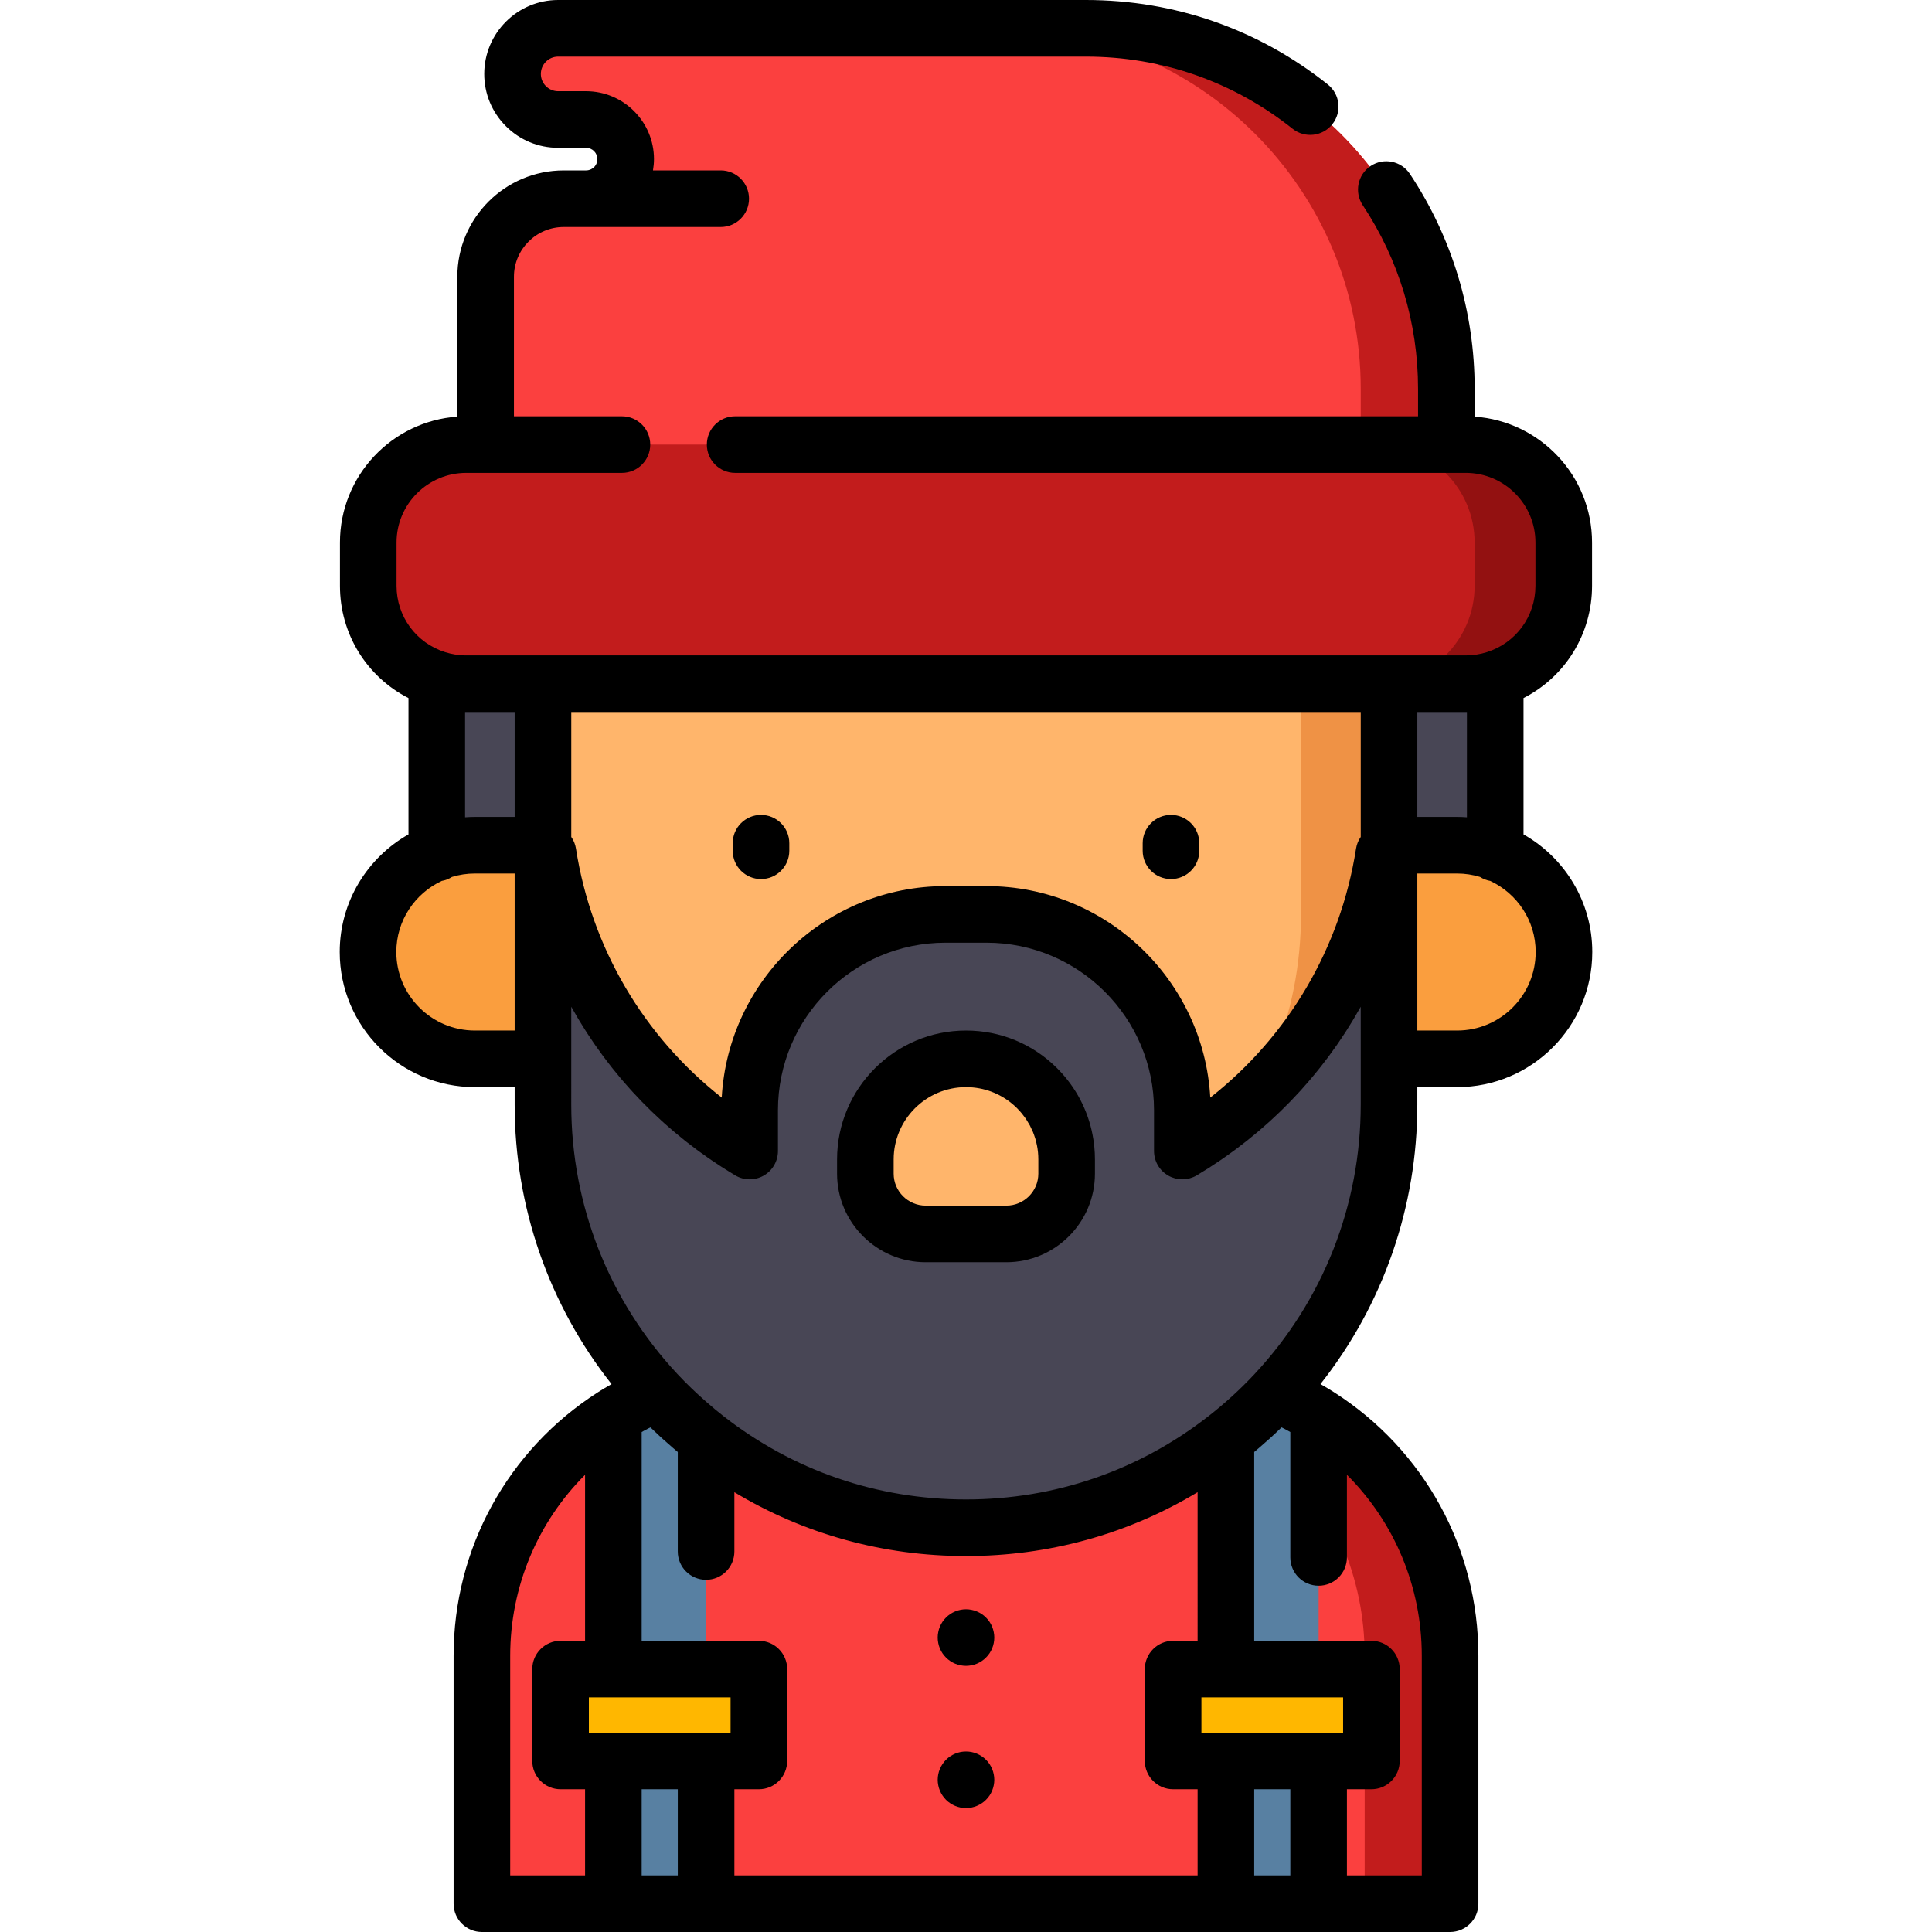 <?xml version="1.0" encoding="iso-8859-1"?>
<!-- Generator: Adobe Illustrator 19.0.0, SVG Export Plug-In . SVG Version: 6.00 Build 0)  -->
<svg version="1.1" id="Capa_1" xmlns="http://www.w3.org/2000/svg" xmlns:xlink="http://www.w3.org/1999/xlink" x="0px" y="0px"
	 viewBox="0 0 512.002 512.002" style="enable-background:new 0 0 512.002 512.002;" xml:space="preserve">
<rect x="115.75" y="153.5" style="fill:#484655;" width="280.5" height="101.5"/>
<g>
	<path style="fill:#FA9E3E;" d="M125.839,223.99h49.369v56.61h-49.369c-15.632,0-28.305-12.673-28.305-28.305
		S110.207,223.99,125.839,223.99z"/>
	<path style="fill:#FA9E3E;" d="M386.161,223.99h-49.369v56.61h49.369c15.632,0,28.305-12.673,28.305-28.305
		S401.793,223.99,386.161,223.99z"/>
</g>
<path style="fill:#FB403F;" d="M203.073,363.444h105.855c41.621,0,75.362,33.741,75.362,75.362V504.5H127.711v-65.694
	C127.711,397.184,161.452,363.444,203.073,363.444z"/>
<path style="fill:#C21C1C;" d="M308.927,363.444h-22.632c41.621,0,75.362,33.741,75.362,75.362V504.5h22.632v-65.695
	C384.289,397.184,350.548,363.444,308.927,363.444z"/>
<path style="fill:#5880A2;" d="M349.451,375.25V504.5h-24.57V365.14C333.75,367.04,342.04,370.52,349.451,375.25z"/>
<rect x="310.891" y="442.33" style="fill:#FFB700;" width="52.55" height="24.333"/>
<path style="fill:#5880A2;" d="M187.12,365.14V504.5h-24.57V375.25C169.96,370.52,178.25,367.04,187.12,365.14z"/>
<rect x="148.56" y="442.33" style="fill:#FFB700;" width="52.55" height="24.333"/>
<polygon style="fill:#FA9E3E;" points="298.1,267.73 298.1,363.08 256,400 213.9,363.08 213.9,267.73 "/>
<path style="fill:#FFB56B;" d="M143.89,164v66.68c0,61.91,50.19,112.11,112.11,112.11s112.11-50.2,112.11-112.11V164H143.89z"/>
<path style="fill:#EF9245;" d="M344.781,242.342c0,53.578-41.949,97.354-94.795,100.286c0.99,0.052,1.984,0.092,2.981,0.119
	c0.006,0,0.012,0.001,0.018,0.001c1.002,0.027,2.007,0.041,3.015,0.041l0,0c2.841,0,5.657-0.108,8.445-0.315
	c0.145-0.011,0.289-0.023,0.433-0.034c1.704-0.134,3.397-0.306,5.079-0.515c55.332-6.872,98.152-54.062,98.152-111.246V164h-23.329
	L344.781,242.342L344.781,242.342z"/>
<path style="fill:#FB403F;" d="M135.825,19.586L135.825,19.586c0,6.675,5.411,12.086,12.086,12.086h7.402
	c5.795,0,10.493,4.698,10.493,10.493l0,0c0,5.795-4.698,10.493-10.493,10.493h-5.927c-11.422,0-20.682,9.259-20.682,20.682v58.189
	h254.591v-28.502c0-52.759-42.769-95.528-95.528-95.528H147.911C141.236,7.5,135.825,12.911,135.825,19.586z"/>
<g>
	<path style="fill:#C21C1C;" d="M287.767,7.5h-22.686c52.759,0,95.528,42.769,95.528,95.528v28.502h22.686v-28.502
		C383.296,50.269,340.526,7.5,287.767,7.5z"/>
	<path style="fill:#C21C1C;" d="M123.546,117.817h264.908c14.336,0,25.958,11.622,25.958,25.958v11.462
		c0,14.336-11.622,25.958-25.958,25.958H123.546c-14.336,0-25.958-11.622-25.958-25.958v-11.462
		C97.589,129.439,109.21,117.817,123.546,117.817z"/>
</g>
<path style="fill:#931111;" d="M388.454,117.817h-23.622c14.336,0,25.958,11.622,25.958,25.958v11.462
	c0,14.336-11.622,25.958-25.958,25.958h23.622c14.336,0,25.958-11.622,25.958-25.958v-11.462
	C414.411,129.439,402.79,117.817,388.454,117.817z"/>
<path style="fill:#484655;" d="M366.77,226.08c-5.24,33.58-25.37,62.23-53.44,78.96v-10.83c0-28.65-23.23-51.88-51.88-51.88h-10.9
	c-28.65,0-51.88,23.23-51.88,51.88v10.83c-28.07-16.73-48.2-45.38-53.44-78.96h-1.34v66.68c0,61.91,50.19,112.11,112.11,112.11
	s112.11-50.2,112.11-112.11v-66.68L366.77,226.08L366.77,226.08z M282.667,311.027c0,8.821-7.151,15.973-15.973,15.973h-21.388
	c-8.821,0-15.973-7.151-15.973-15.973v-3.761c0-14.728,11.939-26.667,26.667-26.667l0,0c14.728,0,26.667,11.939,26.667,26.667
	V311.027z"/>
<path d="M310.324,215.962c-4.142,0-7.5,3.357-7.5,7.5v2c0,4.143,3.358,7.5,7.5,7.5s7.5-3.357,7.5-7.5v-2
	C317.824,219.319,314.466,215.962,310.324,215.962z"/>
<path d="M201.676,215.962c-4.142,0-7.5,3.357-7.5,7.5v2c0,4.143,3.358,7.5,7.5,7.5s7.5-3.357,7.5-7.5v-2
	C209.176,219.319,205.818,215.962,201.676,215.962z"/>
<path d="M289.75,301.924c-1.023-6.536-3.91-12.609-8.409-17.578c-0.381-0.421-0.774-0.834-1.178-1.239
	C273.71,276.653,265.128,273.1,256,273.1c-18.841,0-34.17,15.328-34.17,34.17v3.761c0,12.941,10.533,23.47,23.48,23.47h21.38
	c12.947,0,23.48-10.528,23.48-23.47v-3.761c0-1.139-0.055-2.271-0.165-3.39C289.94,303.223,289.852,302.572,289.75,301.924z
	 M275.171,311.03c0,4.67-3.804,8.47-8.48,8.47h-21.38c-4.676,0-8.48-3.8-8.48-8.47v-3.761c0-10.57,8.6-19.17,19.17-19.17
	c0.64,0,1.276,0.031,1.905,0.093c4.402,0.431,8.484,2.354,11.652,5.521c0.036,0.036,0.066,0.076,0.101,0.112
	c0.413,0.42,0.81,0.853,1.179,1.303c0.09,0.11,0.165,0.228,0.252,0.34c0.302,0.385,0.601,0.771,0.871,1.175
	c0.175,0.262,0.323,0.538,0.484,0.808c0.16,0.266,0.333,0.525,0.478,0.798c0.184,0.345,0.339,0.704,0.501,1.059
	c0.096,0.21,0.208,0.413,0.296,0.627c0.22,0.53,0.409,1.072,0.58,1.621c0.014,0.045,0.034,0.088,0.048,0.134
	c0.16,0.529,0.289,1.069,0.404,1.613c0.014,0.068,0.037,0.134,0.051,0.202c0.244,1.227,0.368,2.487,0.368,3.766V311.03z"/>
<path d="M375.61,288.1h10.55c19.746,0,35.81-16.064,35.81-35.81c0-13.351-7.354-25.011-18.22-31.165v-36.133
	c11.051-5.638,18.16-16.984,18.16-29.752v-11.47c0-17.654-13.754-32.147-31.11-33.357v-7.382c0-20.365-5.935-40.06-17.164-56.951
	c-2.292-3.448-6.947-4.388-10.398-2.095c-3.45,2.293-4.387,6.948-2.094,10.397c9.588,14.425,14.656,31.247,14.656,48.648v7.29
	H194.82c-4.142,0-7.5,3.357-7.5,7.5s3.358,7.5,7.5,7.5h193.63c10.179,0,18.46,8.276,18.46,18.449v11.471
	c0,8.104-5.185,15.175-12.925,17.601c-1.778,0.563-3.641,0.849-5.535,0.849h-20.34H143.89h-20.34c-1.002,0-1.994-0.085-2.97-0.244
	c-0.873-0.143-1.737-0.343-2.587-0.612c-7.718-2.418-12.903-9.488-12.903-17.593V143.77c0-10.173,8.281-18.449,18.46-18.449h41.27
	c4.142,0,7.5-3.357,7.5-7.5s-3.358-7.5-7.5-7.5H136.2V73.34c0-7.267,5.917-13.18,13.19-13.18h5.92c0.007,0,0.013-0.001,0.02-0.001
	H191c4.142,0,7.5-3.357,7.5-7.5s-3.358-7.5-7.5-7.5h-17.954c0.163-0.98,0.264-1.976,0.264-2.989c0-9.925-8.075-18-18-18h-7.4
	c-1.221,0-2.371-0.477-3.237-1.344c-0.866-0.866-1.343-2.016-1.343-3.236c0-2.531,2.055-4.59,4.58-4.59h139.86
	c20.124,0,39.066,6.611,54.779,19.118c3.241,2.579,7.959,2.044,10.539-1.197s2.043-7.959-1.197-10.539
	C333.495,7.739,311.322,0,287.77,0H147.91c-10.796,0-19.58,8.788-19.58,19.59c0,5.229,2.038,10.145,5.736,13.843
	c3.699,3.7,8.615,5.737,13.844,5.737h7.4c1.654,0,3,1.346,3,3c0,1.082-0.546,1.79-0.859,2.103c-0.332,0.331-1.051,0.884-2.133,0.887
	h-0.005c-0.007,0-0.013,0.001-0.019,0.001h-5.903c-15.544,0-28.19,12.642-28.19,28.18v37.072
	c-17.357,1.211-31.11,15.704-31.11,33.357v11.471c0,12.774,7.116,24.125,18.16,29.755v36.13
	c-10.866,6.154-18.22,17.813-18.22,31.165c0,19.745,16.064,35.81,35.81,35.81h10.55v4.66c0,27.072,9.059,53.007,25.678,74.046
	c-0.653,0.374-1.307,0.737-1.958,1.132c-0.556,0.331-1.112,0.675-1.6,0.993c-0.01,0.007-0.02,0.014-0.031,0.02
	c-0.008,0.006-0.017,0.01-0.025,0.016c-0.004,0.003-0.008,0.006-0.012,0.009c-23.941,15.334-38.233,41.433-38.233,69.835v65.69
	c0,4.143,3.358,7.5,7.5,7.5h34.84h24.57h137.76h24.57h34.84c4.142,0,7.5-3.357,7.5-7.5v-65.69c0-28.429-14.318-54.552-38.245-69.844
	c-0.544-0.354-1.1-0.698-1.609-1.002c-0.682-0.413-1.342-0.798-1.995-1.172c16.613-21.038,25.668-46.967,25.668-74.033L375.61,288.1
	L375.61,288.1z M360.205,222.458c-0.036,0.065-0.067,0.133-0.101,0.199c-0.083,0.162-0.162,0.327-0.233,0.496
	c-0.035,0.082-0.068,0.165-0.1,0.249c-0.064,0.168-0.121,0.339-0.174,0.513c-0.024,0.079-0.049,0.156-0.07,0.236
	c-0.067,0.253-0.125,0.509-0.166,0.772c-4.101,26.281-17.942,49.692-38.623,65.951c-1.735-31.197-27.664-56.045-59.287-56.045h-10.9
	c-31.623,0-57.552,24.848-59.287,56.045c-20.68-16.259-34.521-39.67-38.623-65.951c-0.041-0.263-0.099-0.52-0.166-0.772
	c-0.021-0.08-0.047-0.157-0.07-0.236c-0.052-0.174-0.11-0.345-0.174-0.513c-0.032-0.084-0.065-0.167-0.1-0.249
	c-0.072-0.169-0.15-0.334-0.234-0.497c-0.034-0.066-0.065-0.133-0.1-0.198c-0.122-0.221-0.253-0.436-0.396-0.642
	c-0.004-0.005-0.006-0.011-0.01-0.016v-33.11h209.22v33.11c-0.004,0.005-0.006,0.011-0.01,0.016
	C360.458,222.023,360.327,222.238,360.205,222.458z M386.16,273.1h-10.55v-41.61h10.55c2.105,0,4.135,0.32,6.052,0.903
	c0.815,0.522,1.737,0.89,2.727,1.065c7.094,3.318,12.031,10.501,12.031,18.832C406.97,263.765,397.635,273.1,386.16,273.1z
	 M386.16,216.49h-10.55v-27.8h12.84c0.009,0,0.019-0.001,0.028-0.001c0.091,0,0.181,0,0.272-0.001v27.906
	C387.895,216.533,387.033,216.49,386.16,216.49z M123.25,188.689c0.091,0.001,0.181,0.001,0.272,0.001
	c0.009,0,0.019,0.001,0.028,0.001h12.84v27.8h-10.55c-0.872,0-1.733,0.042-2.59,0.104V188.689z M125.84,273.1
	c-11.475,0-20.81-9.335-20.81-20.81c0-8.331,4.938-15.514,12.031-18.832c0.99-0.175,1.912-0.542,2.727-1.065
	c1.916-0.583,3.947-0.903,6.051-0.903h10.55v41.61H125.84z M355.94,459.17h-37.55v-9.34h37.55V459.17z M317.38,434.83h-6.49
	c-4.142,0-7.5,3.357-7.5,7.5v24.34c0,4.143,3.358,7.5,7.5,7.5h6.49V497H194.62v-22.83h6.49c4.142,0,7.5-3.357,7.5-7.5v-24.34
	c0-4.143-3.358-7.5-7.5-7.5h-31.06v-55.323c0.166-0.093,0.329-0.187,0.497-0.28c0.02-0.011,0.039-0.022,0.059-0.033
	c0.372-0.207,0.753-0.406,1.153-0.614c0.196-0.103,0.412-0.206,0.614-0.309c0.886,0.865,1.789,1.715,2.702,2.554
	c0.228,0.209,0.461,0.413,0.691,0.621c0.842,0.762,1.695,1.511,2.558,2.249c0.298,0.254,0.595,0.509,0.895,0.76
	c0.134,0.112,0.266,0.228,0.401,0.34v26.365c0,4.143,3.358,7.5,7.5,7.5s7.5-3.357,7.5-7.5v-15.715
	c18.471,11.109,39.427,16.925,61.38,16.925c21.954,0,42.91-5.816,61.38-16.924V434.83z M156.06,459.17v-9.34h37.55v9.34H156.06z
	 M135.21,438.81c0-18.263,7.219-35.364,19.84-47.968v43.988h-6.49c-4.142,0-7.5,3.357-7.5,7.5v24.34c0,4.143,3.358,7.5,7.5,7.5h6.49
	V497h-19.84V438.81z M170.05,497v-22.83h9.57V497H170.05z M332.38,497v-22.83h9.57V497H332.38z M376.79,438.81V497h-19.84v-22.83
	h6.49c4.142,0,7.5-3.357,7.5-7.5v-24.34c0-4.143-3.358-7.5-7.5-7.5h-31.06v-50.034c0.136-0.113,0.27-0.231,0.405-0.344
	c0.294-0.247,0.586-0.496,0.878-0.746c0.876-0.749,1.742-1.509,2.596-2.282c0.217-0.197,0.438-0.389,0.654-0.588
	c0.918-0.843,1.825-1.696,2.714-2.565c0.209,0.107,0.428,0.211,0.634,0.318c0.38,0.198,0.761,0.397,1.167,0.623
	c0.173,0.095,0.349,0.197,0.522,0.294v33.223c0,4.142,3.358,7.5,7.5,7.5s7.5-3.358,7.5-7.5v-21.897
	C369.56,403.423,376.79,420.535,376.79,438.81z M360.61,292.76c0,26.594-9.987,51.938-28.124,71.364
	c-3.742,4.01-7.852,7.769-12.22,11.173c-18.511,14.44-40.733,22.073-64.267,22.073s-45.756-7.633-64.27-22.076
	c-1.519-1.184-2.994-2.425-4.446-3.691c-2.721-2.372-5.331-4.866-7.772-7.481c-18.135-19.425-28.122-44.769-28.122-71.362V280.6
	v-13.804c0.581,1.046,1.182,2.081,1.794,3.108c0.177,0.297,0.359,0.59,0.539,0.886c0.449,0.739,0.904,1.473,1.369,2.202
	c0.211,0.33,0.422,0.659,0.636,0.987c0.474,0.727,0.956,1.447,1.446,2.163c0.193,0.283,0.383,0.567,0.579,0.848
	c1.368,1.965,2.796,3.889,4.281,5.77c0.222,0.281,0.45,0.559,0.674,0.838c0.533,0.663,1.073,1.321,1.621,1.973
	c0.26,0.31,0.522,0.618,0.786,0.925c0.555,0.647,1.118,1.286,1.687,1.922c0.24,0.267,0.477,0.537,0.719,0.803
	c0.809,0.887,1.628,1.764,2.464,2.627c0.004,0.004,0.007,0.007,0.011,0.011c0.83,0.856,1.677,1.698,2.535,2.53
	c0.265,0.257,0.535,0.51,0.802,0.765c0.611,0.583,1.228,1.161,1.852,1.731c0.308,0.282,0.618,0.562,0.929,0.84
	c0.631,0.565,1.27,1.122,1.914,1.674c0.282,0.242,0.561,0.486,0.846,0.725c0.924,0.778,1.858,1.546,2.808,2.298
	c0.001,0.001,0.002,0.001,0.003,0.002c0.947,0.749,1.909,1.481,2.881,2.203c0.303,0.225,0.61,0.445,0.916,0.668
	c0.688,0.502,1.381,0.998,2.082,1.486c0.348,0.243,0.697,0.483,1.048,0.723c0.705,0.48,1.416,0.952,2.133,1.419
	c0.321,0.209,0.639,0.42,0.962,0.626c1.031,0.657,2.071,1.305,3.125,1.933c2.318,1.383,5.199,1.41,7.545,0.079
	c2.346-1.333,3.795-3.823,3.795-6.521v-10.83c0-24.471,19.909-44.38,44.38-44.38h10.9c24.471,0,44.38,19.909,44.38,44.38v10.83
	c0,2.698,1.449,5.188,3.795,6.521c0.291,0.165,0.591,0.309,0.896,0.432c0.069,0.028,0.142,0.045,0.211,0.07
	c0.239,0.088,0.478,0.174,0.722,0.237c0.085,0.022,0.172,0.031,0.257,0.05c0.232,0.051,0.464,0.102,0.699,0.131
	c0.098,0.012,0.197,0.011,0.296,0.019c0.208,0.017,0.415,0.04,0.623,0.04c0.016,0,0.031-0.003,0.047-0.003
	c0.149-0.001,0.297-0.02,0.445-0.03c0.179-0.012,0.359-0.016,0.537-0.041c0.158-0.022,0.312-0.063,0.469-0.095
	c0.166-0.034,0.334-0.059,0.499-0.104c0.189-0.052,0.372-0.126,0.557-0.193c0.128-0.046,0.258-0.081,0.384-0.135
	c0.308-0.131,0.61-0.283,0.902-0.458c1.055-0.629,2.095-1.276,3.126-1.934c0.322-0.205,0.638-0.416,0.958-0.624
	c0.718-0.467,1.431-0.94,2.137-1.422c0.35-0.239,0.699-0.479,1.046-0.721c0.701-0.489,1.395-0.985,2.085-1.488
	c0.304-0.222,0.61-0.44,0.912-0.665c1.948-1.448,3.847-2.951,5.694-4.505c0.284-0.239,0.562-0.482,0.843-0.723
	c0.645-0.553,1.285-1.112,1.917-1.678c0.31-0.277,0.618-0.556,0.924-0.836c0.626-0.572,1.245-1.152,1.858-1.736
	c0.267-0.254,0.536-0.506,0.8-0.762c0.857-0.833,1.704-1.674,2.535-2.53c0.004-0.004,0.007-0.007,0.011-0.011
	c0.837-0.863,1.656-1.741,2.465-2.628c0.242-0.266,0.48-0.536,0.72-0.804c0.567-0.633,1.129-1.271,1.682-1.916
	c0.266-0.31,0.531-0.622,0.794-0.935c0.544-0.647,1.079-1.3,1.609-1.958c0.228-0.284,0.459-0.565,0.685-0.851
	c0.735-0.931,1.46-1.87,2.167-2.822c0.004-0.005,0.008-0.011,0.012-0.016c0.714-0.962,1.41-1.938,2.095-2.921
	c0.201-0.289,0.396-0.581,0.595-0.871c0.483-0.707,0.959-1.417,1.426-2.134c0.22-0.337,0.438-0.675,0.654-1.014
	c0.456-0.715,0.903-1.436,1.344-2.161c0.187-0.308,0.378-0.615,0.562-0.925c0.608-1.022,1.206-2.051,1.784-3.091
	c0.001-0.002,0.002-0.004,0.003-0.006V280.6v12.16H360.61z"/>
<path d="M253.13,427.05c-0.45,0.18-0.89,0.41-1.29,0.68c-0.41,0.28-0.8,0.59-1.14,0.94c-0.35,0.34-0.66,0.73-0.94,1.14
	c-0.27,0.4-0.5,0.84-0.69,1.29c-0.18,0.45-0.33,0.93-0.42,1.41c-0.1,0.48-0.15,0.97-0.15,1.46s0.05,0.98,0.15,1.47
	c0.09,0.48,0.24,0.95,0.42,1.4c0.19,0.45,0.42,0.89,0.69,1.29c0.28,0.42,0.59,0.8,0.94,1.14c0.34,0.351,0.73,0.66,1.14,0.94
	c0.4,0.27,0.84,0.5,1.29,0.689c0.45,0.181,0.93,0.33,1.41,0.42c0.48,0.101,0.97,0.15,1.46,0.15s0.98-0.05,1.47-0.15
	c0.47-0.09,0.95-0.239,1.4-0.42c0.45-0.189,0.89-0.42,1.29-0.689c0.41-0.28,0.8-0.59,1.14-0.94c0.35-0.34,0.66-0.72,0.94-1.14
	c0.27-0.4,0.5-0.84,0.69-1.29c0.18-0.45,0.33-0.92,0.42-1.4c0.1-0.489,0.15-0.98,0.15-1.47s-0.05-0.979-0.15-1.46
	c-0.09-0.48-0.24-0.95-0.42-1.41c-0.19-0.45-0.42-0.89-0.69-1.29c-0.28-0.41-0.59-0.8-0.94-1.14c-0.34-0.351-0.73-0.66-1.14-0.94
	c-0.4-0.27-0.84-0.5-1.29-0.68c-0.45-0.19-0.93-0.34-1.4-0.43c-0.97-0.2-1.97-0.2-2.93,0
	C254.06,426.71,253.58,426.859,253.13,427.05z"/>
<path d="M262.93,468.8c-0.19-0.45-0.42-0.89-0.69-1.3c-0.28-0.41-0.59-0.79-0.94-1.141c-0.34-0.34-0.73-0.659-1.14-0.93
	c-0.4-0.27-0.84-0.5-1.29-0.689c-0.45-0.19-0.93-0.33-1.4-0.431c-0.97-0.19-1.97-0.19-2.94,0c-0.47,0.101-0.95,0.24-1.4,0.431
	c-0.45,0.189-0.89,0.42-1.29,0.689c-0.41,0.271-0.8,0.59-1.14,0.93c-0.35,0.351-0.66,0.73-0.93,1.141c-0.27,0.41-0.51,0.85-0.69,1.3
	c-0.19,0.45-0.34,0.92-0.43,1.4c-0.1,0.479-0.15,0.979-0.15,1.47c0,0.49,0.05,0.98,0.15,1.46c0.09,0.479,0.24,0.95,0.43,1.41
	c0.18,0.45,0.42,0.88,0.69,1.29s0.58,0.79,0.93,1.14c0.34,0.35,0.73,0.66,1.14,0.93c0.4,0.27,0.84,0.5,1.29,0.69
	c0.45,0.189,0.93,0.33,1.4,0.43c0.49,0.101,0.98,0.15,1.47,0.15c0.49,0,0.98-0.05,1.47-0.15c0.47-0.1,0.95-0.24,1.4-0.43
	c0.45-0.19,0.89-0.42,1.29-0.69c0.41-0.27,0.8-0.58,1.14-0.93c0.35-0.35,0.66-0.729,0.94-1.14c0.27-0.41,0.5-0.84,0.69-1.29
	c0.18-0.46,0.33-0.931,0.42-1.41c0.1-0.48,0.15-0.97,0.15-1.46s-0.05-0.99-0.15-1.47C263.26,469.72,263.11,469.25,262.93,468.8z"/>
<g>
</g>
<g>
</g>
<g>
</g>
<g>
</g>
<g>
</g>
<g>
</g>
<g>
</g>
<g>
</g>
<g>
</g>
<g>
</g>
<g>
</g>
<g>
</g>
<g>
</g>
<g>
</g>
<g>
</g>
</svg>
